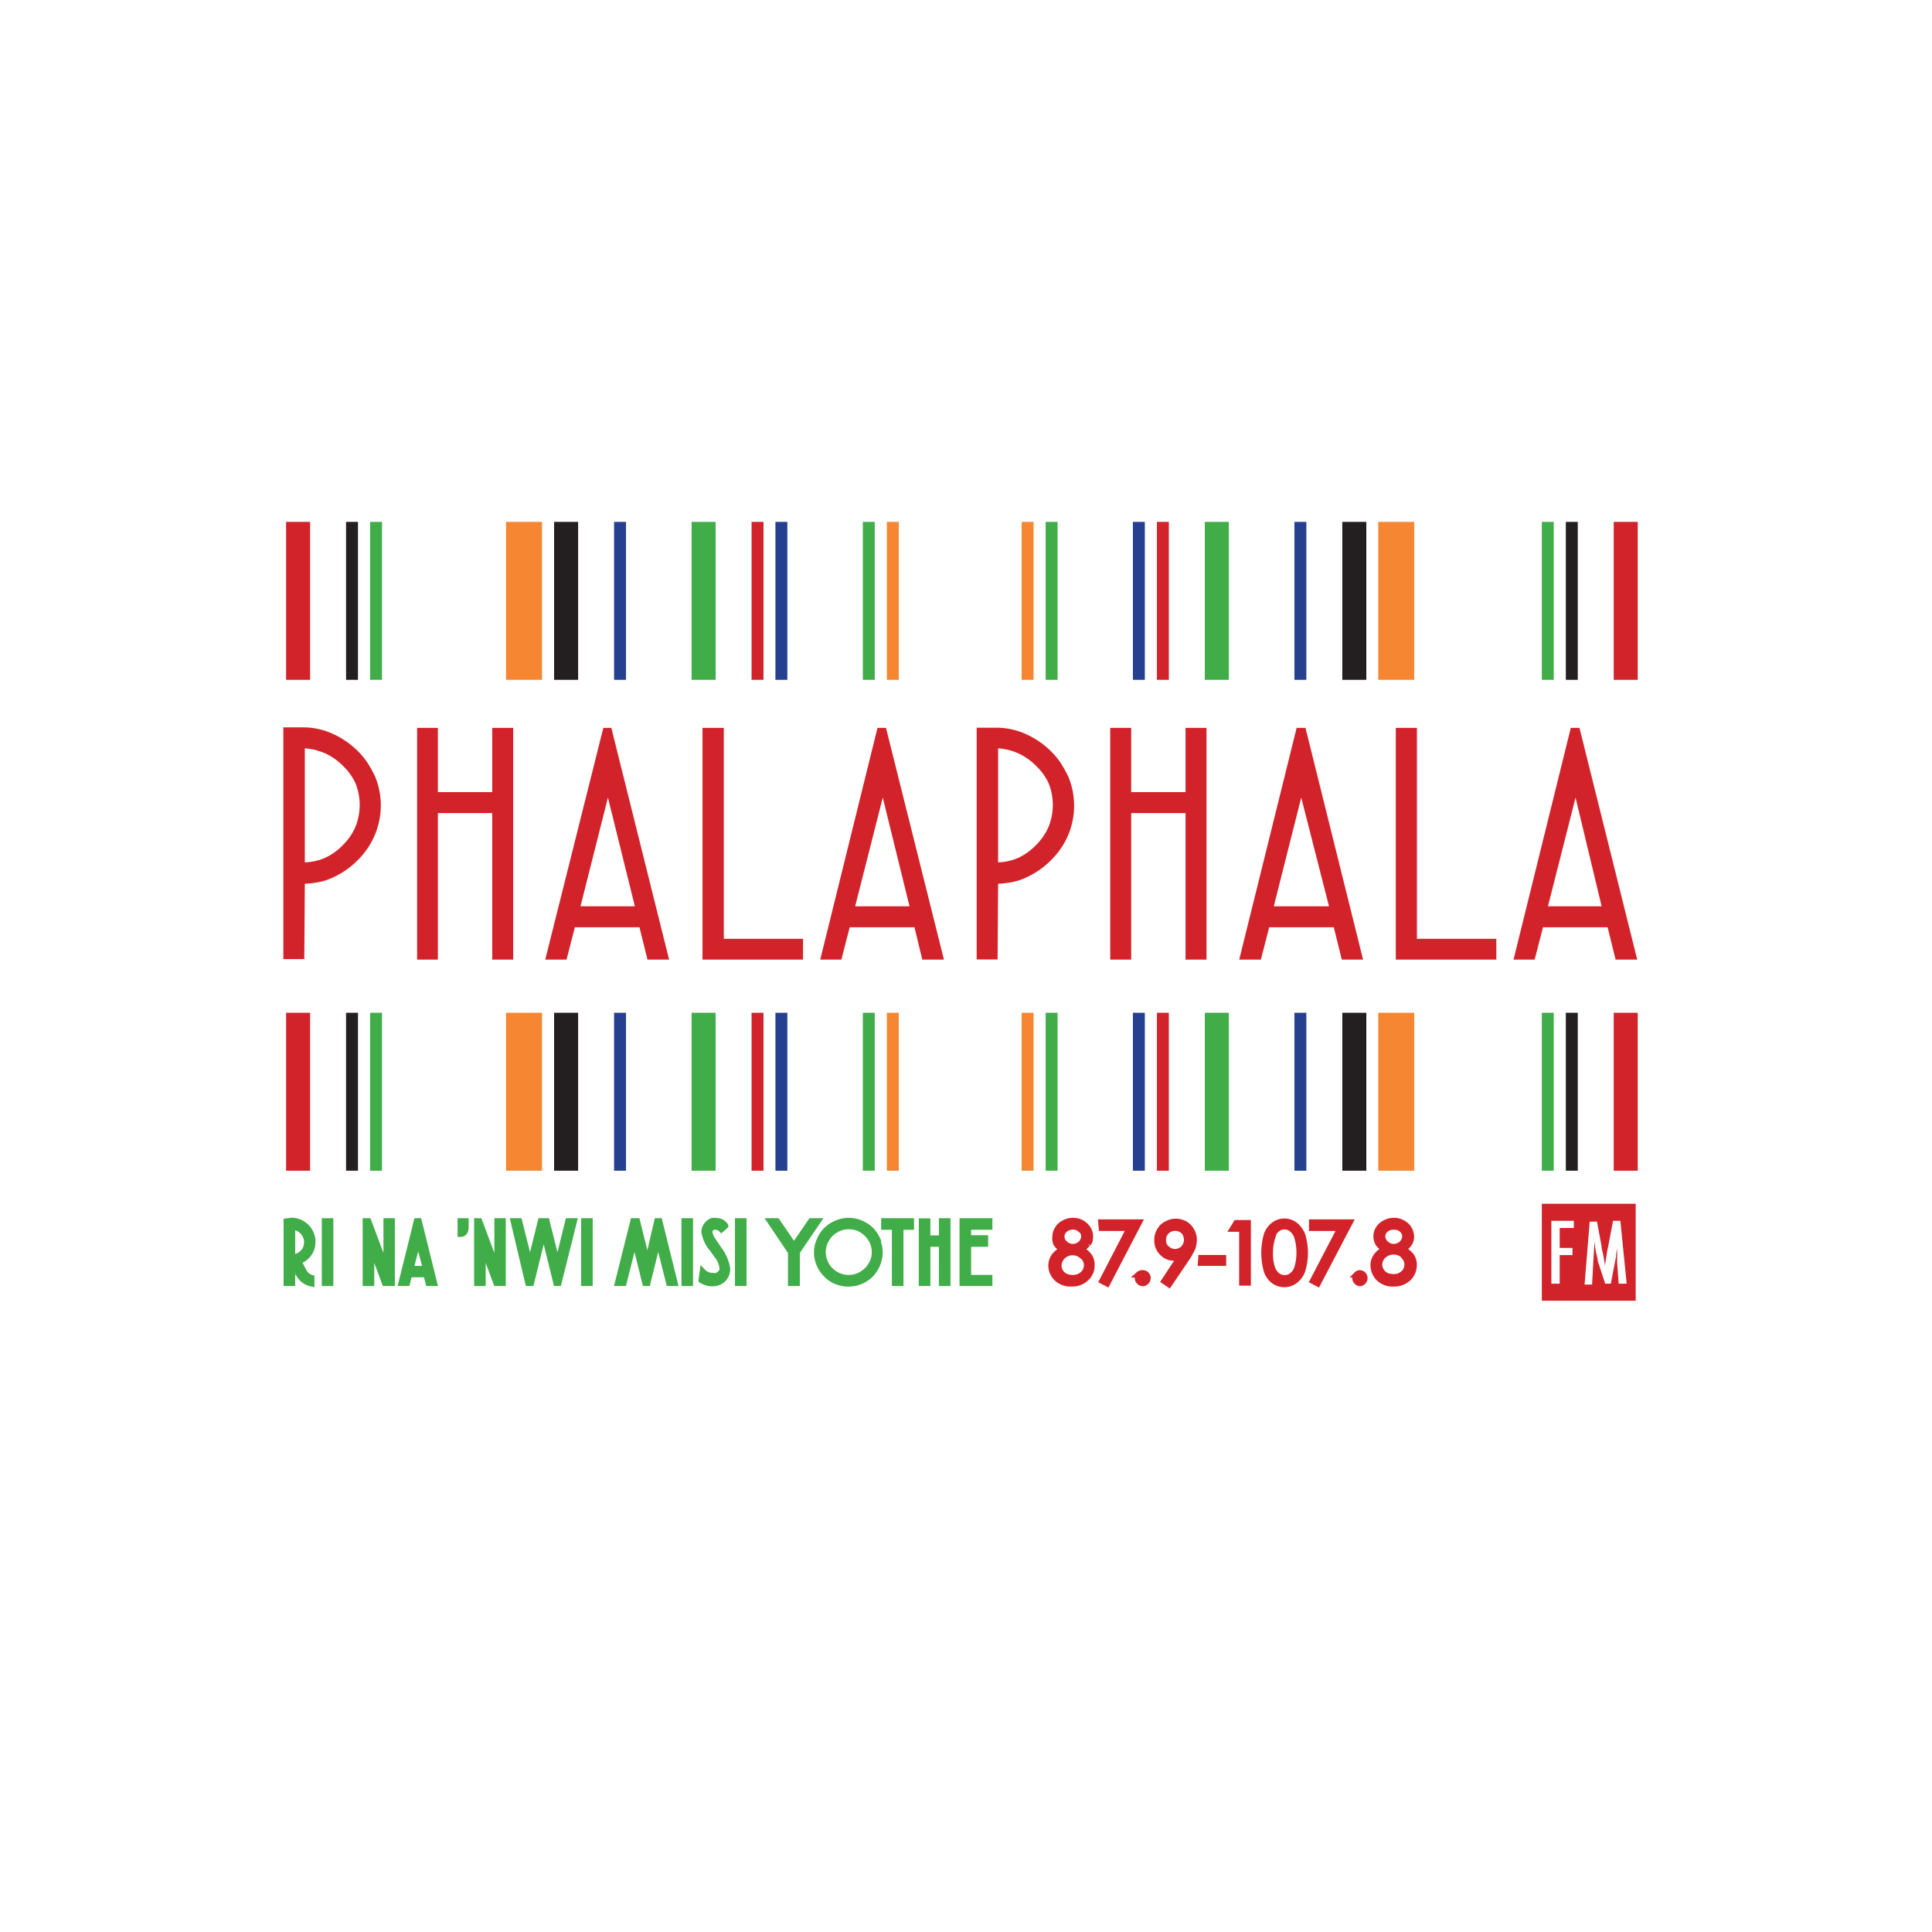 <svg id="Layer_1" data-name="Layer 1" xmlns="http://www.w3.org/2000/svg" xmlns:xlink="http://www.w3.org/1999/xlink" viewBox="0 0 113.39 113.39"><defs><style>.cls-1,.cls-8,.cls-9{fill:none;}.cls-2{clip-path:url(#clip-path);}.cls-3{fill:#d2232a;}.cls-4{fill:#f68631;}.cls-5{fill:#41ad49;}.cls-6{fill:#25408f;}.cls-7{fill:#231f20;}.cls-8{stroke:#d2232a;}.cls-8,.cls-9{stroke-width:0.35px;}.cls-9{stroke:#41ad49;}</style><clipPath id="clip-path"><rect class="cls-1" x="8.71" y="21.71" width="95.33" height="63.55"/></clipPath></defs><title>News App Logos</title><g class="cls-2"><g class="cls-2"><path class="cls-3" d="M95.47,75.34H95l-.09-1.25v-.17a.45.45,0,0,1,0-.11l0-.5v-.44c0,.09,0,.17,0,.23s0,.12,0,.17l-.06.33,0,.13-.31,1.61h-.33L93.77,74c0-.18-.08-.37-.11-.56s-.06-.38-.08-.59l-.14,2.54H93l.3-3.69h.43L94,73.16c0,.18.08.37.11.56l.09.59v-.09l.07-.42.06-.4.06-.27.28-1.48h.43Zm-3.1-3.27h-.83v1.17h.75v.42h-.75v1.68h-.49V71.65h1.32ZM96,70.65H90.49v5.69H96Z"/></g><rect class="cls-4" x="52.05" y="30.63" width="0.7" height="9.27"/><rect class="cls-4" x="59.96" y="30.63" width="0.7" height="9.27"/><rect class="cls-5" x="50.64" y="30.63" width="0.7" height="9.27"/><rect class="cls-5" x="61.37" y="30.63" width="0.7" height="9.27"/><rect class="cls-6" x="45.51" y="30.63" width="0.7" height="9.27"/><rect class="cls-6" x="66.49" y="30.63" width="0.7" height="9.27"/><rect class="cls-5" x="40.59" y="30.63" width="1.41" height="9.27"/><rect class="cls-5" x="70.71" y="30.63" width="1.41" height="9.27"/><rect class="cls-3" x="44.11" y="30.63" width="0.7" height="9.27"/><rect class="cls-3" x="67.9" y="30.63" width="0.7" height="9.27"/><rect class="cls-7" x="32.52" y="30.63" width="1.41" height="9.27"/><rect class="cls-7" x="78.78" y="30.63" width="1.41" height="9.27"/><rect class="cls-6" x="36.04" y="30.63" width="0.7" height="9.27"/><rect class="cls-6" x="75.97" y="30.63" width="0.7" height="9.27"/><rect class="cls-4" x="29.7" y="30.63" width="2.11" height="9.27"/><rect class="cls-4" x="80.89" y="30.63" width="2.11" height="9.27"/><rect class="cls-5" x="21.72" y="30.63" width="0.7" height="9.27"/><rect class="cls-5" x="90.49" y="30.63" width="0.7" height="9.27"/><rect class="cls-3" x="16.79" y="30.63" width="1.41" height="9.27"/><rect class="cls-3" x="94.71" y="30.63" width="1.41" height="9.27"/><rect class="cls-7" x="20.31" y="30.63" width="0.7" height="9.27"/><rect class="cls-7" x="91.9" y="30.63" width="0.7" height="9.27"/><rect class="cls-4" x="52.05" y="59.44" width="0.7" height="9.27"/><rect class="cls-4" x="59.96" y="59.44" width="0.7" height="9.27"/><rect class="cls-5" x="50.64" y="59.44" width="0.7" height="9.27"/><rect class="cls-5" x="61.37" y="59.44" width="0.7" height="9.27"/><rect class="cls-6" x="45.51" y="59.44" width="0.7" height="9.27"/><rect class="cls-6" x="66.49" y="59.44" width="0.7" height="9.27"/><rect class="cls-5" x="40.59" y="59.44" width="1.41" height="9.27"/><rect class="cls-5" x="70.71" y="59.44" width="1.41" height="9.27"/><rect class="cls-3" x="44.11" y="59.44" width="0.7" height="9.27"/><rect class="cls-3" x="67.9" y="59.44" width="0.7" height="9.27"/><rect class="cls-7" x="32.52" y="59.44" width="1.41" height="9.27"/><rect class="cls-7" x="78.78" y="59.44" width="1.41" height="9.27"/><rect class="cls-6" x="36.04" y="59.44" width="0.7" height="9.27"/><rect class="cls-6" x="75.97" y="59.44" width="0.7" height="9.27"/><rect class="cls-4" x="29.7" y="59.44" width="2.11" height="9.27"/><rect class="cls-4" x="80.89" y="59.44" width="2.11" height="9.27"/><rect class="cls-5" x="21.72" y="59.44" width="0.7" height="9.27"/><rect class="cls-5" x="90.49" y="59.44" width="0.7" height="9.27"/><rect class="cls-3" x="16.79" y="59.44" width="1.41" height="9.27"/><rect class="cls-3" x="94.71" y="59.44" width="1.41" height="9.27"/><rect class="cls-7" x="20.31" y="59.44" width="0.7" height="9.27"/><rect class="cls-7" x="91.9" y="59.44" width="0.7" height="9.27"/><g class="cls-2"><path class="cls-3" d="M90.85,53.19l1.62-6.38L94,53.19Zm1.34-10.47-3.36,13.6h1.24l.49-1.9h3.79l.47,1.9h1.27L92.7,42.72ZM87.82,55.1H83.16V42.72H81.92v13.6h5.9ZM74.76,53.19l1.61-6.38L78,53.19ZM76.1,42.72l-3.37,13.6H74l.49-1.9h3.79l.47,1.9H80l-3.38-13.6Zm-6.52,3.77H66.39V42.72H65.16v13.6h1.23v-8.6h3.19v8.6h1.23V42.72H69.58Zm-11,5.38a6.08,6.08,0,0,0,.87-.11,3.31,3.31,0,0,0,.82-.28,4.85,4.85,0,0,0,1.42-1,4.61,4.61,0,0,0,1-1.46,4.45,4.45,0,0,0,0-3.46,8.08,8.08,0,0,0-.43-.77,4.35,4.35,0,0,0-.55-.67,5,5,0,0,0-1.42-1,4.24,4.24,0,0,0-1.69-.41H57.32v13.6h1.23Zm0-7.95a4.14,4.14,0,0,1,.63.1,3.73,3.73,0,0,1,.61.22,3.6,3.6,0,0,1,1,.72,3.39,3.39,0,0,1,.72,1,3.43,3.43,0,0,1,0,2.57,3.39,3.39,0,0,1-.72,1.05,3.46,3.46,0,0,1-1,.74,3.09,3.09,0,0,1-1.24.29Zm-8.39,9.27,1.62-6.38,1.57,6.38ZM51.5,42.72l-3.36,13.6h1.24l.49-1.9h3.8l.46,1.9H55.4L52,42.72ZM47.13,55.1H42.48V42.72H41.23v13.6h5.9ZM34.07,53.19l1.61-6.38,1.58,6.38Zm1.34-10.47L32,56.32h1.25l.49-1.9h3.79l.47,1.9h1.27l-3.39-13.6Zm-6.52,3.77H25.7V42.72H24.48v13.6H25.7v-8.6h3.19v8.6h1.23V42.72H28.89Zm-11,5.38a6.41,6.41,0,0,0,.88-.11,3.38,3.38,0,0,0,.81-.28,4.85,4.85,0,0,0,1.42-1A4.61,4.61,0,0,0,22,49a4.45,4.45,0,0,0,0-3.46,8.08,8.08,0,0,0-.43-.77,4.35,4.35,0,0,0-.55-.67,5,5,0,0,0-1.42-1,4.24,4.24,0,0,0-1.69-.41H16.63v13.6h1.23Zm0-7.95a4.14,4.14,0,0,1,.63.1,4.2,4.2,0,0,1,.62.22,3.56,3.56,0,0,1,1,.72,3.39,3.39,0,0,1,.72,1,3.43,3.43,0,0,1,0,2.57,3.39,3.39,0,0,1-.72,1.05,3.55,3.55,0,0,1-1,.74,3.14,3.14,0,0,1-1.25.29Z"/><path class="cls-3" d="M82.39,73.72a.7.7,0,0,1,0,1,.82.82,0,0,1-.61.23,1,1,0,0,1-.43-.09.69.69,0,0,1-.29-.27.66.66,0,0,1-.11-.36.73.73,0,0,1,.25-.55.89.89,0,0,1,1.18,0m-.1-1.55a.54.54,0,0,1,.18.39.58.58,0,0,1-.09.3.59.59,0,0,1-.24.23.68.68,0,0,1-.81-.1.59.59,0,0,1-.2-.42.53.53,0,0,1,.19-.41A.69.69,0,0,1,81.8,72a.64.64,0,0,1,.49.18m.4.83a.7.7,0,0,0,.13-.42,1,1,0,0,0-.13-.46.94.94,0,0,0-.37-.34,1,1,0,0,0-.51-.13,1.06,1.06,0,0,0-.52.13.9.9,0,0,0-.38.34.81.81,0,0,0-.13.45.79.79,0,0,0,.12.42,1.07,1.07,0,0,0,.39.33,1.26,1.26,0,0,0-.52.42.88.88,0,0,0-.16.53,1.07,1.07,0,0,0,.3.73,1.12,1.12,0,0,0,.88.33,1.18,1.18,0,0,0,.93-.38,1.09,1.09,0,0,0,.26-.71.91.91,0,0,0-.15-.52,1.44,1.44,0,0,0-.51-.4,1.07,1.07,0,0,0,.37-.32m-3.06,1.8a.29.29,0,0,0,0,.42.25.25,0,0,0,.2.09A.3.3,0,0,0,80,74.8a.32.32,0,0,0-.21-.08.28.28,0,0,0-.2.08M77,72.07h1.67l-1.62,3.11.29.15,1.88-3.59H77Zm-2.36.53a.92.92,0,0,1,.31-.46.66.66,0,0,1,.44-.16.68.68,0,0,1,.43.16.94.94,0,0,1,.32.49,3.2,3.2,0,0,1,0,1.77.92.92,0,0,1-.31.46.7.7,0,0,1-.43.15.73.73,0,0,1-.44-.15,1,1,0,0,1-.31-.47,2.57,2.57,0,0,1-.11-.89,2.87,2.87,0,0,1,.11-.9m-.29,2a1.23,1.23,0,0,0,.42.58,1.07,1.07,0,0,0,.6.19,1,1,0,0,0,.62-.2,1.3,1.3,0,0,0,.44-.59,3.53,3.53,0,0,0,0-2.1,1.37,1.37,0,0,0-.44-.59,1,1,0,0,0-.62-.2,1,1,0,0,0-.6.2,1.25,1.25,0,0,0-.42.57,3.89,3.89,0,0,0,0,2.14m-2-2.48h.55v3.16h.34v-3.5h-.68Zm-1.87,2h1.31v-.29H70.5Zm-2-.82a.69.69,0,0,1-.22-.52.72.72,0,0,1,.21-.52.74.74,0,0,1,1,0,.75.75,0,0,1,0,1,.73.73,0,0,1-.52.22.71.71,0,0,1-.52-.22m1.2.5a4.31,4.31,0,0,0,.31-.57,1.54,1.54,0,0,0,.08-.46,1,1,0,0,0-.14-.53,1,1,0,0,0-.38-.4,1.14,1.14,0,0,0-.54-.14,1.06,1.06,0,0,0-.55.15.89.89,0,0,0-.4.39,1,1,0,0,0-.14.54,1,1,0,0,0,.29.74.94.94,0,0,0,.71.3,1.12,1.12,0,0,0,.35-.06l-.94,1.43.28.19Zm-2.82,1a.3.3,0,0,0,.21.51.25.25,0,0,0,.2-.09.29.29,0,0,0,0-.42.28.28,0,0,0-.2-.08.32.32,0,0,0-.21.08m-2.2-2.73H66.3l-1.61,3.11.29.15,1.87-3.59H64.63Zm-1.11,1.65a.72.72,0,0,1,.24.52.71.71,0,0,1-.22.53.84.84,0,0,1-.61.23,1,1,0,0,1-.44-.09.75.75,0,0,1-.29-.27.65.65,0,0,1-.1-.36.75.75,0,0,1,.24-.55A.83.83,0,0,1,63,73.5a.8.8,0,0,1,.57.22m-.09-1.55a.54.54,0,0,1,.08.69.53.53,0,0,1-.24.23.63.63,0,0,1-.33.09.64.64,0,0,1-.47-.19.53.53,0,0,1,0-.83.72.72,0,0,1,.48-.17.67.67,0,0,1,.5.18m.4.83a.76.76,0,0,0,.12-.42.87.87,0,0,0-.13-.46,1,1,0,0,0-.36-.34,1,1,0,0,0-.51-.13,1,1,0,0,0-.52.13.84.84,0,0,0-.38.34.82.82,0,0,0-.14.45A.72.72,0,0,0,62,73a1,1,0,0,0,.38.33,1.33,1.33,0,0,0-.52.42,1,1,0,0,0-.16.53A1.07,1.07,0,0,0,62,75a1.14,1.14,0,0,0,.88.33,1.16,1.16,0,0,0,.93-.38,1,1,0,0,0,.26-.71.91.91,0,0,0-.15-.52,1.28,1.28,0,0,0-.51-.4,1.11,1.11,0,0,0,.38-.32"/><path class="cls-8" d="M82.39,73.72a.7.7,0,0,1,0,1,.82.82,0,0,1-.61.23,1,1,0,0,1-.43-.09.69.69,0,0,1-.29-.27.66.66,0,0,1-.11-.36.73.73,0,0,1,.25-.55.89.89,0,0,1,1.18,0Zm-.1-1.55a.54.54,0,0,1,.18.39.58.58,0,0,1-.09.3.59.59,0,0,1-.24.23.68.68,0,0,1-.81-.1.59.59,0,0,1-.2-.42.53.53,0,0,1,.19-.41A.69.69,0,0,1,81.8,72,.64.64,0,0,1,82.29,72.17Zm.4.83a.7.7,0,0,0,.13-.42,1,1,0,0,0-.13-.46.94.94,0,0,0-.37-.34,1,1,0,0,0-.51-.13,1.06,1.06,0,0,0-.52.13.9.9,0,0,0-.38.34.81.81,0,0,0-.13.45.79.79,0,0,0,.12.42,1.07,1.07,0,0,0,.39.33,1.26,1.26,0,0,0-.52.42.88.88,0,0,0-.16.53,1.07,1.07,0,0,0,.3.73,1.12,1.12,0,0,0,.88.33,1.18,1.18,0,0,0,.93-.38,1.09,1.09,0,0,0,.26-.71.91.91,0,0,0-.15-.52,1.44,1.44,0,0,0-.51-.4A1.07,1.07,0,0,0,82.69,73Zm-3.06,1.8a.29.29,0,0,0,0,.42.25.25,0,0,0,.2.09A.3.3,0,0,0,80,74.8a.32.32,0,0,0-.21-.08A.28.28,0,0,0,79.63,74.8ZM77,72.07h1.67l-1.62,3.11.29.15,1.88-3.59H77Zm-2.36.53a.92.92,0,0,1,.31-.46.66.66,0,0,1,.44-.16.68.68,0,0,1,.43.16.94.94,0,0,1,.32.49,3.2,3.2,0,0,1,0,1.77.92.92,0,0,1-.31.46.7.7,0,0,1-.43.15.73.73,0,0,1-.44-.15,1,1,0,0,1-.31-.47,2.57,2.57,0,0,1-.11-.89A2.87,2.87,0,0,1,74.68,72.6Zm-.29,2a1.23,1.23,0,0,0,.42.58,1.07,1.07,0,0,0,.6.19,1,1,0,0,0,.62-.2,1.3,1.3,0,0,0,.44-.59,3.53,3.53,0,0,0,0-2.1,1.37,1.37,0,0,0-.44-.59,1,1,0,0,0-.62-.2,1,1,0,0,0-.6.2,1.25,1.25,0,0,0-.42.57,3.89,3.89,0,0,0,0,2.14Zm-2-2.48h.55v3.16h.34v-3.5h-.68Zm-1.87,2h1.31v-.29H70.5Zm-2-.82a.69.69,0,0,1-.22-.52.72.72,0,0,1,.21-.52.74.74,0,0,1,1,0,.75.75,0,0,1,0,1,.73.73,0,0,1-.52.22A.71.71,0,0,1,68.45,73.25Zm1.2.5a4.31,4.31,0,0,0,.31-.57,1.54,1.54,0,0,0,.08-.46,1,1,0,0,0-.14-.53,1,1,0,0,0-.38-.4,1.14,1.14,0,0,0-.54-.14,1.06,1.06,0,0,0-.55.15.89.89,0,0,0-.4.39,1,1,0,0,0-.14.54,1,1,0,0,0,.29.74.94.94,0,0,0,.71.3,1.12,1.12,0,0,0,.35-.06l-.94,1.43.28.19Zm-2.82,1a.3.3,0,0,0,.21.51.25.25,0,0,0,.2-.09.29.29,0,0,0,0-.42.28.28,0,0,0-.2-.08A.32.32,0,0,0,66.83,74.8Zm-2.2-2.73H66.3l-1.61,3.11.29.15,1.87-3.59H64.63Zm-1.11,1.65a.72.72,0,0,1,.24.52.71.71,0,0,1-.22.53.84.84,0,0,1-.61.23,1,1,0,0,1-.44-.09.75.75,0,0,1-.29-.27.65.65,0,0,1-.1-.36.75.75,0,0,1,.24-.55A.83.83,0,0,1,63,73.5.8.8,0,0,1,63.52,73.72Zm-.09-1.55a.54.54,0,0,1,.08.69.53.53,0,0,1-.24.23.63.63,0,0,1-.33.09.64.64,0,0,1-.47-.19.53.53,0,0,1,0-.83.72.72,0,0,1,.48-.17A.67.67,0,0,1,63.43,72.17Zm.4.83a.76.76,0,0,0,.12-.42.87.87,0,0,0-.13-.46,1,1,0,0,0-.36-.34,1,1,0,0,0-.51-.13,1,1,0,0,0-.52.13.84.84,0,0,0-.38.34.82.82,0,0,0-.14.45A.72.72,0,0,0,62,73a1,1,0,0,0,.38.33,1.33,1.33,0,0,0-.52.42,1,1,0,0,0-.16.53A1.07,1.07,0,0,0,62,75a1.14,1.14,0,0,0,.88.33,1.16,1.16,0,0,0,.93-.38,1,1,0,0,0,.26-.71.91.91,0,0,0-.15-.52,1.28,1.28,0,0,0-.51-.4A1.11,1.11,0,0,0,63.83,73Z"/><path class="cls-5" d="M56.49,75.3h1.58V75H56.82V73h1v-.33h-1V72h1.25v-.33H56.49Zm-1.21-2.62h-.85v-1H54.1V75.3h.33V73h.85V75.3h.33V71.67h-.33ZM52.85,75.3V72h.62v-.33H51.89V72h.63v3.3Zm-3.74-3.15a1.47,1.47,0,0,1,.71-.18,1.52,1.52,0,0,1,.59.12,1.6,1.6,0,0,1,.81.81,1.52,1.52,0,0,1,.12.59,1.43,1.43,0,0,1-.12.58,1.7,1.7,0,0,1-.33.48,1.76,1.76,0,0,1-.49.33,1.43,1.43,0,0,1-.58.12,1.46,1.46,0,0,1-.6-.12,1.51,1.51,0,0,1-.49-.33,1.49,1.49,0,0,1-.32-.48,1.48,1.48,0,0,1,.14-1.42,1.42,1.42,0,0,1,.56-.5m2.4.63a2.16,2.16,0,0,0-.39-.59,2,2,0,0,0-.59-.39,1.78,1.78,0,0,0-1.43,0,1.77,1.77,0,0,0-1,1,1.67,1.67,0,0,0-.15.71,1.71,1.71,0,0,0,.15.71,1.87,1.87,0,0,0,.17.31,1.49,1.49,0,0,0,.23.27,1.18,1.18,0,0,0,.27.23,1.41,1.41,0,0,0,.32.17,1.86,1.86,0,0,0,2-.39,1.9,1.9,0,0,0,.39-.59,1.76,1.76,0,0,0,0-1.42M46.77,75.3V73.48L48,71.67h-.4l-1,1.46-1-1.46h-.4l1.22,1.81V75.3Zm-3.46,0h.33V71.67h-.33Zm-2.14-.17a1.17,1.17,0,0,0,.62.19,1.06,1.06,0,0,0,.37-.06.83.83,0,0,0,.52-.8,2.5,2.5,0,0,0-.49-1.14l-.27-.4a1.26,1.26,0,0,1-.28-.59A.31.31,0,0,1,42,72a.54.54,0,0,1,.34.15h0s.09-.07.23-.21a.62.62,0,0,0-.52-.28.75.75,0,0,0-.26,0,.93.93,0,0,0-.22.14.65.65,0,0,0-.16.22.59.59,0,0,0-.07.29,2.05,2.05,0,0,0,.48,1l.27.38a1.48,1.48,0,0,1,.3.65.6.6,0,0,1,0,.24l-.06.1a.3.3,0,0,1-.08.08.41.41,0,0,1-.2.12.67.67,0,0,1-.24,0,.78.78,0,0,1-.57-.25Zm-1,.17h.33V71.67h-.33Zm-3-3.63-.91,3.63h.34l.64-2.54.63,2.54H38l.63-2.54.64,2.54h.33l-.9-3.63h-.13L38,74.12l-.61-2.45ZM34.28,75.3h.33V71.67h-.33Zm-3.11,0,.74-3,.74,3h.13l.91-3.63h-.34l-.63,2.55-.64-2.55h-.34l-.63,2.55-.64-2.55h-.33L31,75.3ZM28,71.67V75.3h.33V73.15l.8,2.15h.38V71.67h-.32V74.5l-1.06-2.83Zm-.67,0h-.3V72h.15c0,.19-.05.28-.15.28v.14q.3,0,.3-.42Zm-3.23,2.8.44-1.71L25,74.47Zm.36-2.8-.9,3.63h.33l.13-.51h1l.13.51h.33l-.9-3.63Zm-3,0V75.3h.33V73.15l.8,2.15H23V71.67h-.32V74.5l-1.06-2.83ZM19.06,75.3h.33V71.67h-.33ZM17.15,72a1.05,1.05,0,0,1,.34.08,1,1,0,0,1,.27.19,1,1,0,0,1,.19.29.77.77,0,0,1,.07.34,1,1,0,0,1-.06.34.85.85,0,0,1-.18.28,1.1,1.1,0,0,1-.28.2.82.82,0,0,1-.35.08Zm-.33-.32V75.3h.33V74.11h0l.09.07.09.09.05.07a.22.22,0,0,1,0,.08.19.19,0,0,1,.05.09l.06.1.13.29a1.06,1.06,0,0,0,.66.43V75a.77.77,0,0,1-.46-.39l-.16-.3a1.09,1.09,0,0,0-.08-.15l-.05-.07L17.57,74a1.17,1.17,0,0,0,.77-1.14,1.06,1.06,0,0,0-.1-.46,1.14,1.14,0,0,0-.25-.38,1.46,1.46,0,0,0-.38-.27,1.41,1.41,0,0,0-.46-.11Z"/><path class="cls-9" d="M56.49,75.3h1.58V75H56.82V73h1v-.33h-1V72h1.25v-.33H56.49Zm-1.21-2.62h-.85v-1H54.1V75.3h.33V73h.85V75.3h.33V71.67h-.33ZM52.85,75.3V72h.62v-.33H51.89V72h.63v3.3Zm-3.74-3.15a1.47,1.47,0,0,1,.71-.18,1.52,1.52,0,0,1,.59.12,1.6,1.6,0,0,1,.81.81,1.52,1.52,0,0,1,.12.59,1.43,1.43,0,0,1-.12.58,1.7,1.7,0,0,1-.33.48,1.76,1.76,0,0,1-.49.33,1.43,1.43,0,0,1-.58.12,1.46,1.46,0,0,1-.6-.12,1.51,1.51,0,0,1-.49-.33,1.49,1.49,0,0,1-.32-.48,1.48,1.48,0,0,1,.14-1.42A1.42,1.42,0,0,1,49.11,72.15Zm2.4.63a2.16,2.16,0,0,0-.39-.59,2,2,0,0,0-.59-.39,1.78,1.78,0,0,0-1.43,0,1.77,1.77,0,0,0-1,1,1.67,1.67,0,0,0-.15.71,1.71,1.71,0,0,0,.15.71,1.87,1.87,0,0,0,.17.31,1.49,1.49,0,0,0,.23.27,1.18,1.18,0,0,0,.27.23,1.41,1.41,0,0,0,.32.17,1.86,1.86,0,0,0,2-.39,1.9,1.9,0,0,0,.39-.59,1.76,1.76,0,0,0,0-1.42ZM46.77,75.3V73.48L48,71.67h-.4l-1,1.46-1-1.46h-.4l1.22,1.81V75.3Zm-3.46,0h.33V71.67h-.33Zm-2.14-.17a1.17,1.17,0,0,0,.62.19,1.06,1.06,0,0,0,.37-.06.83.83,0,0,0,.52-.8,2.5,2.5,0,0,0-.49-1.14l-.27-.4a1.26,1.26,0,0,1-.28-.59A.31.31,0,0,1,42,72a.54.54,0,0,1,.34.15h0s.09-.07.23-.21a.62.62,0,0,0-.52-.28.75.75,0,0,0-.26,0,.93.93,0,0,0-.22.14.65.65,0,0,0-.16.22.59.59,0,0,0-.07.29,2.05,2.05,0,0,0,.48,1l.27.38a1.48,1.48,0,0,1,.3.65.6.6,0,0,1,0,.24l-.06.1a.3.3,0,0,1-.08.08.41.41,0,0,1-.2.12.67.67,0,0,1-.24,0,.78.78,0,0,1-.57-.25Zm-1,.17h.33V71.67h-.33Zm-3-3.63-.91,3.63h.34l.64-2.54.63,2.54H38l.63-2.54.64,2.54h.33l-.9-3.63h-.13L38,74.12l-.61-2.45ZM34.28,75.3h.33V71.67h-.33Zm-3.11,0,.74-3,.74,3h.13l.91-3.63h-.34l-.63,2.55-.64-2.55h-.34l-.63,2.55-.64-2.55h-.33L31,75.3ZM28,71.67V75.3h.33V73.15l.8,2.15h.38V71.67h-.32V74.5l-1.06-2.83Zm-.67,0h-.3V72h.15c0,.19-.05.28-.15.28v.14q.3,0,.3-.42Zm-3.23,2.8.44-1.71L25,74.47Zm.36-2.8-.9,3.63h.33l.13-.51h1l.13.51h.33l-.9-3.63Zm-3,0V75.3h.33V73.15l.8,2.15H23V71.67h-.32V74.5l-1.06-2.83ZM19.06,75.3h.33V71.67h-.33ZM17.15,72a1.05,1.05,0,0,1,.34.08,1,1,0,0,1,.27.19,1,1,0,0,1,.19.29.77.77,0,0,1,.07.34,1,1,0,0,1-.06.34.85.85,0,0,1-.18.28,1.1,1.1,0,0,1-.28.2.82.82,0,0,1-.35.08Zm-.33-.32V75.3h.33V74.11h0l.09.07.09.09.05.07a.22.22,0,0,1,0,.08.19.19,0,0,1,.05.09l.06.1.13.29a1.06,1.06,0,0,0,.66.43V75a.77.77,0,0,1-.46-.39l-.16-.3a1.09,1.09,0,0,0-.08-.15l-.05-.07L17.57,74a1.17,1.17,0,0,0,.77-1.14,1.06,1.06,0,0,0-.1-.46,1.14,1.14,0,0,0-.25-.38,1.46,1.46,0,0,0-.38-.27,1.41,1.41,0,0,0-.46-.11Z"/></g></g></svg>